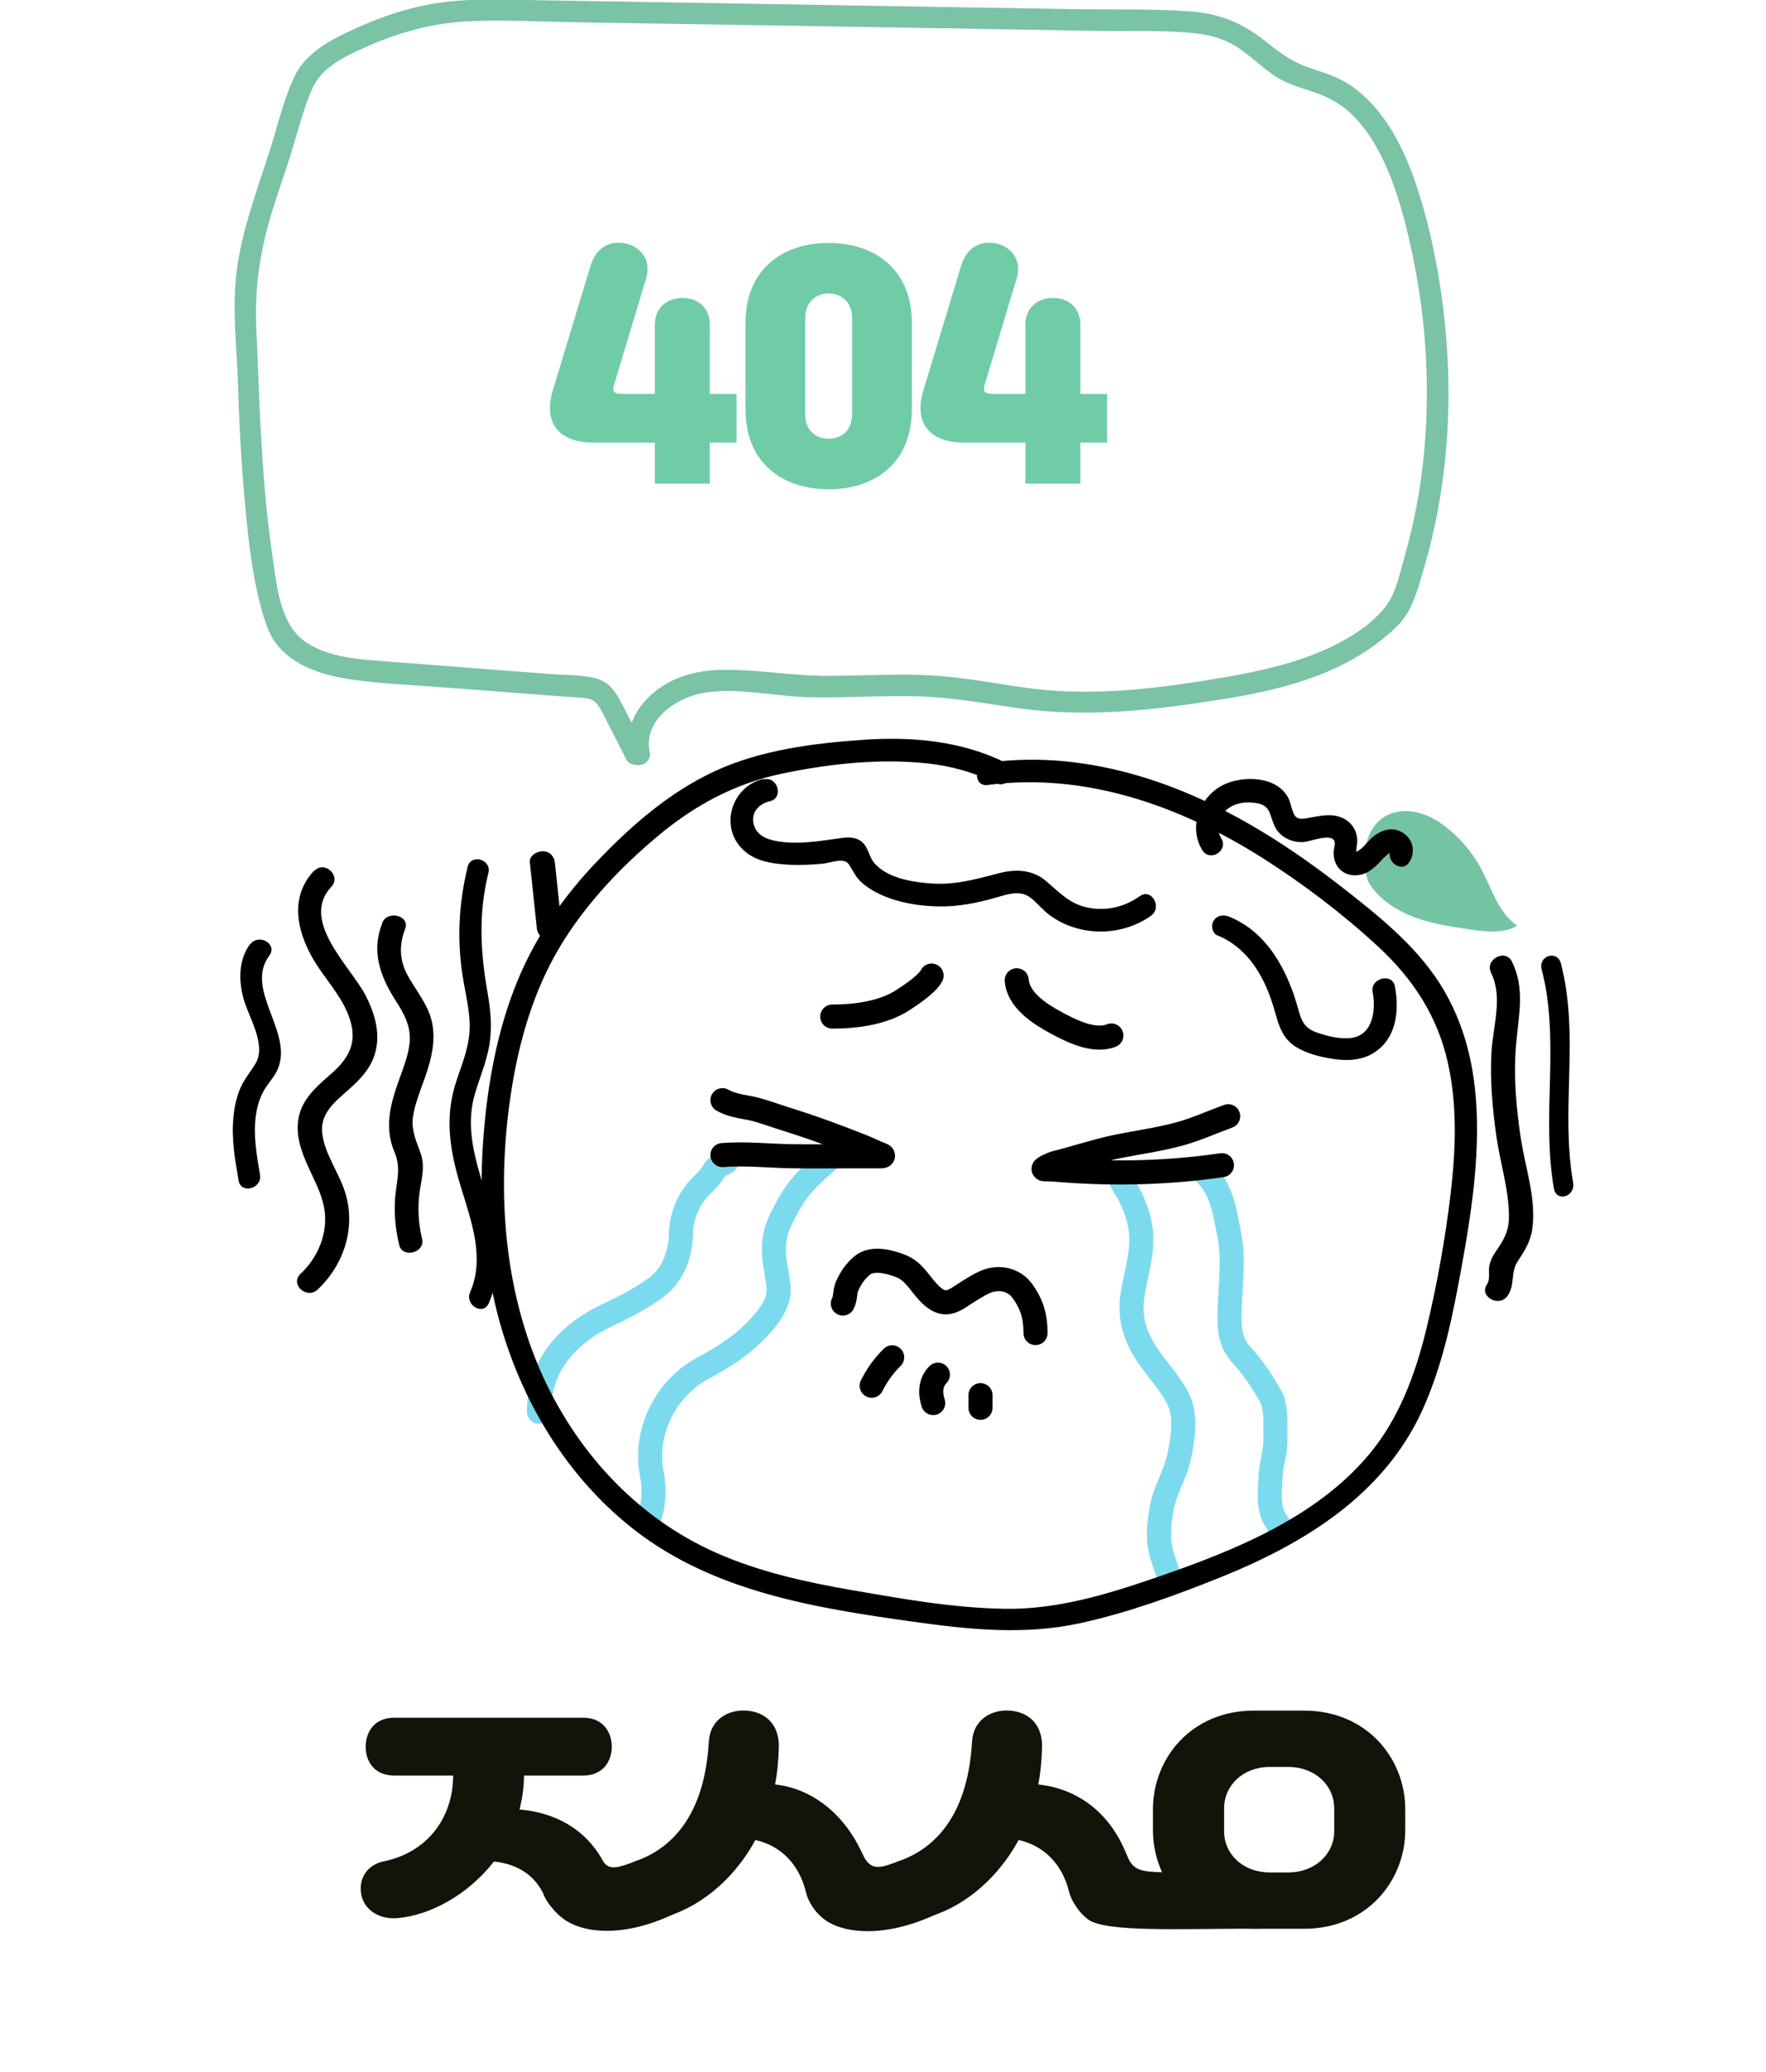 <svg width="220" height="258" viewBox="0 0 220 258" fill="none" xmlns="http://www.w3.org/2000/svg">
<g clip-path="url(#clip0_1275_3849)">
<path d="M80.289 93.183C79.274 91.202 78.312 89.221 77.27 87.266C76.548 85.901 75.667 84.804 74.09 84.429C72.273 84.001 70.243 84.081 68.373 83.92C66.048 83.733 63.724 83.572 61.399 83.385C56.99 83.037 52.555 82.716 48.147 82.368C44.834 82.127 41.2 81.913 38.288 80.092C34.787 77.897 34.467 72.731 33.906 68.983C33.158 63.951 32.784 58.865 32.49 53.805C32.249 49.495 32.142 45.186 31.929 40.876C31.688 35.736 32.436 30.971 33.986 26.046C34.814 23.396 35.749 20.826 36.551 18.149C37.245 15.793 37.887 13.357 38.875 11.082C40.104 8.244 43.23 6.906 45.876 5.728C49.75 4.015 53.784 2.917 58.006 2.676C62.227 2.435 66.636 2.676 70.911 2.757C75.186 2.837 79.781 2.917 84.217 2.971C92.847 3.105 101.504 3.265 110.134 3.399C118.764 3.533 127.875 3.694 136.718 3.854C140.887 3.934 145.215 3.694 149.356 4.202C151.2 4.443 152.856 5.005 154.406 6.049C156.009 7.147 157.399 8.566 159.055 9.61C160.498 10.493 162.101 10.948 163.704 11.483C165.601 12.099 167.204 13.036 168.62 14.455C170.624 16.489 172.04 19.113 173.109 21.736C174.472 25.162 175.38 28.83 176.102 32.417C177.384 38.734 177.918 45.186 177.705 51.637C177.571 55.545 177.17 59.427 176.422 63.255C176.021 65.316 175.54 67.35 174.953 69.385C174.365 71.419 173.911 73.882 172.601 75.542C170.41 78.352 166.723 80.307 163.464 81.565C160.204 82.823 156.517 83.653 152.963 84.268C144.921 85.66 136.665 86.758 128.516 85.741C124.375 85.205 120.26 84.349 116.092 84.108C111.924 83.867 107.382 84.161 103.053 84.161C98.725 84.161 94.557 83.385 90.308 83.412C86.915 83.412 83.629 84.215 81.064 86.57C78.873 88.578 77.751 91.362 78.365 94.334C78.713 96.02 81.304 95.297 80.93 93.611C80.129 89.703 84.19 86.892 87.556 86.303C91.778 85.553 96.186 86.678 100.435 86.811C105.004 86.945 109.572 86.597 114.141 86.704C118.47 86.811 122.665 87.588 126.939 88.203C135.383 89.381 143.719 88.444 152.082 87.106C159.215 85.982 166.483 84.215 172.227 79.584C173.537 78.54 174.846 77.362 175.594 75.863C176.502 74.096 177.01 72.008 177.571 70.108C178.747 66.039 179.521 61.889 179.976 57.687C180.751 50.673 180.537 43.579 179.548 36.566C178.88 31.908 177.865 27.25 176.342 22.78C174.819 18.309 172.361 13.384 168.193 10.6C166.697 9.583 165.013 9.074 163.303 8.512C161.112 7.789 159.509 6.638 157.746 5.219C154.86 2.891 151.975 1.686 148.261 1.418C143.772 1.097 139.257 1.204 134.768 1.151C130.279 1.097 125.897 0.99 121.462 0.936C103.294 0.642 85.125 0.321 66.957 0.026C62.815 -0.054 58.674 -0.241 54.559 0.374C50.444 0.99 46.651 2.382 42.99 4.149C40.478 5.353 37.833 6.986 36.631 9.636C35.536 12.019 34.841 14.589 34.12 17.078C32.49 22.512 30.299 27.812 29.524 33.461C28.856 38.333 29.524 43.258 29.657 48.157C29.791 52.467 30.005 56.75 30.379 61.033C30.806 66.065 31.287 71.259 32.65 76.131C33.104 77.737 33.665 79.396 34.814 80.655C37.059 83.117 40.425 84.108 43.605 84.59C47.612 85.178 51.727 85.312 55.788 85.634C60.33 85.982 64.846 86.33 69.388 86.678C70.483 86.758 71.606 86.811 72.701 86.918C73.957 87.026 74.384 87.481 74.972 88.605C76.014 90.559 76.976 92.54 77.991 94.521C78.766 96.047 81.091 94.708 80.289 93.183Z" fill="#7AC3A5"/>
<path d="M65.276 221.102C65.276 222.591 65.055 224 64.723 225.33C69.401 225.71 73.668 228.085 75.691 232.946C76.844 235.732 74.774 238.82 71.756 238.82C69.97 238.82 68.5 237.632 67.773 236.001C66.636 233.484 64.423 232.106 61.531 231.806C58.371 235.859 53.74 238.471 49.553 238.851C47.214 239.073 45.286 237.79 44.985 235.78C44.685 233.895 45.76 232.186 47.846 231.774C52.998 230.713 56.411 226.644 56.458 221.102H49.126C46.566 221.102 45.554 219.266 45.554 217.524C45.554 215.783 46.534 213.898 49.126 213.898H72.641C75.233 213.898 76.212 215.814 76.212 217.524C76.212 219.234 75.185 221.102 72.641 221.102H65.261H65.276Z" fill="#131309"/>
<path d="M96.567 222.212C101.924 222.782 106.981 227.167 108.688 234.625C109.272 237.158 107.502 238.821 104.911 238.821H104.31C102.382 238.821 100.849 237.411 100.375 235.527C99.506 232.028 97.151 229.796 94.101 229.131C90.988 234.846 85.884 238.393 81.143 239.074C79.057 239.375 76.971 238.171 76.623 236.081C76.275 234.039 77.255 232.456 79.389 231.68C84.288 229.891 87.828 225.315 88.302 216.86C88.475 214.169 90.641 212.854 93.027 213.013C95.492 213.219 97.072 214.849 97.025 217.541C96.978 219.156 96.851 220.692 96.551 222.196L96.567 222.212Z" fill="#131309"/>
<path d="M129.358 222.212C134.715 222.782 139.535 226.407 141.242 233.849C141.827 236.382 140.294 238.821 137.702 238.821H137.101C135.174 238.821 133.641 237.411 133.167 235.527C132.297 232.028 129.943 229.796 126.893 229.131C123.78 234.846 118.675 238.393 113.934 239.074C111.848 239.375 109.762 238.171 109.415 236.081C109.067 234.039 110.047 232.456 112.18 231.68C117.079 229.891 120.619 225.315 121.093 216.86C121.267 214.169 123.432 212.854 125.818 213.013C128.283 213.219 129.864 214.849 129.816 217.541C129.769 219.156 129.642 220.692 129.342 222.196L129.358 222.212Z" fill="#131309"/>
<path d="M143.628 225.316C143.628 218.919 148.448 213.014 156.192 213.014H162.45C170.209 213.014 175.06 218.904 175.06 225.316V227.881C175.06 234.277 170.209 240.183 162.45 240.183H156.192C148.432 240.183 143.628 234.293 143.628 227.881V225.316ZM166.211 225.189C166.211 222.323 163.824 220.028 160.458 220.028H158.199C154.833 220.028 152.494 222.339 152.494 225.189V228.055C152.494 230.873 154.833 233.169 158.199 233.169H160.458C163.824 233.169 166.211 230.857 166.211 228.055V225.189Z" fill="#131309"/>
<path d="M79.389 231.696C76.86 232.646 75.865 232.962 75.075 231.696C74.284 230.429 70.981 232.107 70.981 232.107L67.758 236.002C67.758 236.002 68.421 237.57 70.097 238.884C72.246 240.546 77.16 241.528 83.908 238.361C84.54 238.061 85.425 235.179 85.425 235.179L79.373 231.696H79.389Z" fill="#131309"/>
<path d="M112.148 231.694C109.62 232.644 108.482 233.103 107.423 230.839C106.112 228.021 103.741 232.106 103.741 232.106L100.517 236.001C100.517 236.001 100.976 237.695 102.667 238.993C104.816 240.656 109.92 241.511 116.684 238.344C117.316 238.043 118.201 235.162 118.201 235.162L112.148 231.678V231.694Z" fill="#131309"/>
<path d="M147.563 233.167C141.653 233.167 141.321 233.103 140.278 230.839C138.966 228.021 136.596 232.106 136.596 232.106L133.372 236.001C133.372 236.001 133.83 237.695 135.521 238.993C137.67 240.656 147.042 240.165 156.808 240.165C160.474 240.165 151.04 235.162 151.04 235.162L147.563 233.167Z" fill="#131309"/>
<path d="M170.104 108.54C169.77 106.13 170.187 103.359 172.16 101.918C173.383 101.004 175.05 100.81 176.551 101.17C178.051 101.53 179.385 102.334 180.552 103.331C182.192 104.689 183.553 106.379 184.554 108.263C185.86 110.729 186.694 113.694 189 115.273C187.277 116.299 185.11 116.021 183.137 115.744C180.747 115.384 178.329 115.052 176.05 114.165C173.772 113.278 171.66 111.865 170.437 109.787" fill="#74C4A3"/>
<path d="M90.5 144.691C88.311 145.704 89.456 145.708 87.68 147.351C85.852 149.042 84.869 151.342 84.821 153.73C84.774 156.108 83.899 158.677 81.831 160.25C79.943 161.686 77.757 162.774 75.589 163.803C70.297 166.313 67.142 170.404 67.142 175.794" stroke="#7CDAEF" stroke-width="3" stroke-linecap="round"/>
<path d="M103.679 144C102.401 145.182 101.058 146.226 99.936 147.543C98.816 148.858 98.038 150.295 97.295 151.822C96.68 153.085 96.411 154.247 96.411 155.628C96.411 157.233 96.841 158.683 96.989 160.261C97.19 162.397 95.523 164.307 94.054 165.802C92.226 167.662 89.972 169.088 87.615 170.344C82.831 172.894 80.222 178.427 81.187 183.425C81.621 185.674 81.438 187.543 80.696 189.603" stroke="#7CDAEF" stroke-width="3" stroke-linecap="round"/>
<path d="M139.43 146.543C139.821 147.548 140.563 148.427 141.001 149.43C141.663 150.943 142.153 152.467 142.18 154.113C142.219 156.545 141.487 158.791 141.099 161.158C140.643 163.944 141.308 166.254 142.878 168.648C144.146 170.58 145.881 172.313 146.861 174.411C147.805 176.43 147.33 179.359 146.883 181.426C146.398 183.669 145.071 185.672 144.69 187.947C144.348 189.985 144.15 191.949 144.843 193.962C144.991 194.395 145.626 196.366 145.716 196.324" stroke="#7CDAEF" stroke-width="3" stroke-linecap="round"/>
<path d="M150 146C152.306 148.133 152.595 151.053 153.18 154C153.735 156.796 153.258 160.28 153.18 163.075C153.119 165.273 153.139 167.093 154.752 168.848C156.191 170.414 157.407 172.246 158.396 174.076C158.716 174.667 158.863 175.962 158.877 176.62C158.896 177.588 158.877 178.559 158.877 179.527C158.877 180.979 158.329 182.352 158.287 183.786C158.239 185.44 157.962 186.922 158.527 188.551C158.794 189.316 159.466 189.879 159.466 190.69" stroke="#7CDAEF" stroke-width="3" stroke-linecap="round"/>
<path d="M125.365 95.022C119.797 92.238 113.617 91.709 107.52 92.127C101.423 92.544 94.769 93.38 89.062 96.025C83.355 98.67 78.678 102.791 74.474 107.163C70.27 111.535 66.763 116.547 64.452 122.172C61.919 128.353 60.722 135.036 60.221 141.663C59.719 148.29 60.053 154.806 61.418 161.239C63.84 172.627 69.825 183.375 79.096 190.56C89.034 198.245 101.646 200.25 113.784 201.948C120.771 202.923 127.62 203.647 134.607 202.115C140.593 200.807 146.523 198.635 152.202 196.351C162.53 192.175 172.386 186.132 177.174 175.635C179.791 169.898 181.016 163.661 182.129 157.479C183.187 151.66 184.078 145.757 183.995 139.826C183.911 133.895 182.825 128.465 179.986 123.508C176.868 118.051 171.717 114.013 166.818 110.198C156.823 102.457 145.437 96.053 132.631 94.8C129.429 94.493 126.2 94.549 123.026 94.967C121.272 95.19 121.245 97.974 123.026 97.751C135.303 96.136 147.191 100.425 157.436 106.94C162.447 110.143 167.291 113.818 171.662 117.856C176.032 121.893 179.039 126.488 180.348 132.252C181.573 137.626 181.35 143.25 180.71 148.68C180.069 154.11 179.011 160.041 177.675 165.555C176.339 171.068 174.279 176.693 170.52 181.148C167.207 185.102 162.976 188.081 158.466 190.476C153.956 192.871 148.917 194.764 143.961 196.463C137.781 198.579 131.573 200.472 124.975 200.333C118.377 200.194 112.364 199.08 106.183 198.022C100.393 197.02 94.574 195.739 89.174 193.344C79.151 188.889 71.607 180.535 67.264 170.567C62.364 159.234 61.835 146.202 63.979 134.173C65.065 128.186 66.93 122.367 70.187 117.187C73.249 112.314 77.258 108.082 81.629 104.379C86.334 100.369 91.484 97.556 97.581 96.303C103.344 95.106 109.524 94.438 115.398 95.05C118.405 95.357 121.328 96.164 124.028 97.501C125.615 98.308 127.035 95.886 125.42 95.106L125.365 95.022Z" fill="black"/>
<path d="M175.728 107.096C176.31 105.804 175.95 104.426 174.73 103.68C173.372 102.848 171.903 103.393 170.794 104.426C170.268 104.914 169.852 105.546 169.242 105.919C169.187 105.948 168.909 106.149 168.826 106.091C168.965 106.177 168.965 105.919 168.965 105.89C168.965 105.46 169.103 105.029 169.076 104.599C169.02 103.163 168.106 102.101 166.831 101.699C165.556 101.297 164.225 101.642 162.895 101.871C162.23 101.986 161.592 102.101 161.232 101.441C160.899 100.838 160.816 100.034 160.511 99.403C159.125 96.676 155.051 96.561 152.64 97.623C149.618 98.943 147.928 102.79 149.757 105.833C150.699 107.412 153.083 105.948 152.141 104.398C151.475 103.278 151.753 101.843 152.667 100.953C153.748 99.919 155.411 99.747 156.797 100.063C158.405 100.436 158.183 101.785 158.876 103.048C159.569 104.312 160.982 104.943 162.396 104.857C163.172 104.8 165.445 103.881 166.11 104.541C166.47 104.886 166.165 105.632 166.138 106.12C166.138 106.838 166.304 107.555 166.775 108.101C167.69 109.192 169.298 109.22 170.434 108.56C171.044 108.216 171.57 107.699 172.069 107.153C172.346 106.838 172.651 106.579 172.956 106.321C173.039 106.264 173.122 106.206 173.206 106.206C173.4 106.407 173.427 106.264 173.261 105.747C172.513 107.412 174.896 108.876 175.645 107.182L175.728 107.096Z" fill="black"/>
<path d="M95.091 97C91.129 97.907 89.511 103.037 92.663 105.899C94.198 107.317 96.374 107.572 98.355 107.685C99.75 107.742 101.173 107.685 102.568 107.543C103.545 107.43 105.107 106.75 105.721 107.6C106.251 108.365 106.53 109.13 107.256 109.811C107.981 110.491 108.846 111.001 109.767 111.426C111.971 112.418 114.426 112.815 116.826 112.872C119.42 112.928 121.904 112.418 124.387 111.681C125.81 111.256 127.233 110.859 128.46 111.851C129.269 112.503 129.911 113.325 130.748 113.949C134.431 116.669 139.676 116.669 143.387 114.034C144.838 112.985 143.443 110.548 141.992 111.596C140.151 112.9 138.002 113.438 135.77 113.07C133.371 112.673 132.087 111.228 130.33 109.726C128.572 108.223 126.396 108.195 124.247 108.79C121.429 109.527 118.835 110.236 115.905 110.009C113.645 109.839 110.548 109.357 108.93 107.487C108.288 106.75 108.204 105.673 107.507 104.964C106.809 104.256 105.861 104.227 104.94 104.341C102.178 104.709 99.388 105.248 96.597 104.709C95.398 104.482 94.198 103.944 93.891 102.612C93.528 101.138 94.589 100.061 95.9 99.778C97.658 99.381 96.904 96.632 95.147 97.057L95.091 97Z" fill="black"/>
<path d="M151.681 116.484C154.47 117.633 156.281 119.85 157.518 122.422C158.122 123.681 158.553 124.994 158.927 126.335C159.358 127.895 159.875 129.345 161.342 130.303C162.636 131.151 164.361 131.589 165.885 131.835C167.524 132.109 169.249 132.109 170.773 131.315C173.965 129.619 174.367 125.897 173.764 122.805C173.419 121.081 170.658 121.82 171.003 123.544C171.435 125.842 171.032 129.181 167.927 129.29C166.575 129.345 165.08 128.962 163.844 128.497C162.406 127.949 162.09 126.964 161.716 125.623C160.451 121.026 157.978 116.128 153.147 114.158C152.428 113.857 151.623 113.967 151.192 114.651C150.818 115.225 150.991 116.238 151.709 116.511L151.681 116.484Z" fill="black"/>
<path d="M39.135 108.416C35.791 111.943 37.164 116.664 39.553 120.302C41.016 122.496 42.897 124.578 43.643 127.106C44.479 129.91 43.434 131.799 41.284 133.687C39.762 135.02 38.179 136.353 37.463 138.242C36.656 140.436 37.254 142.685 38.149 144.74C39.135 147.017 40.478 149.184 40.508 151.711C40.538 154.238 39.403 156.793 37.433 158.626C36.089 159.903 38.179 161.847 39.553 160.598C42.986 157.376 44.389 152.627 42.926 148.267C42.15 145.962 40.568 143.824 40.18 141.408C39.732 138.797 41.583 137.298 43.434 135.687C45.076 134.243 46.48 132.688 46.868 130.549C47.316 128.244 46.569 125.911 45.494 123.856C43.553 120.246 37.343 114.609 41.284 110.415C42.538 109.082 40.448 107.11 39.164 108.443L39.135 108.416Z" fill="black"/>
<path d="M47.615 114.96C46.247 118.444 47.318 121.517 49.28 124.59C50.35 126.236 51.213 127.827 51.034 129.803C50.886 131.421 50.232 132.985 49.696 134.522C48.626 137.485 47.853 140.42 49.132 143.438C50.023 145.469 49.369 147.142 49.221 149.227C49.072 151.175 49.28 153.123 49.726 155.016C50.113 156.745 52.997 156.004 52.58 154.275C52.134 152.41 52.016 150.489 52.253 148.596C52.491 146.785 53.026 145.222 52.343 143.438C51.748 141.847 51.183 140.585 51.48 138.857C51.748 137.293 52.372 135.784 52.907 134.275C53.889 131.504 54.572 128.596 53.324 125.797C52.64 124.261 51.599 122.944 50.797 121.49C49.756 119.597 49.696 117.676 50.469 115.673C51.123 114 48.239 113.286 47.615 114.933V114.96Z" fill="black"/>
<path d="M58.243 108.025C57.162 112.443 56.918 116.943 57.621 121.443C57.973 123.79 58.649 126.136 58.486 128.511C58.324 130.885 57.351 132.956 56.702 135.109C55.377 139.444 56.107 143.53 57.405 147.781C58.703 152.033 60.433 156.644 58.568 160.895C57.865 162.497 60.19 163.905 60.893 162.276C62.542 158.493 62.137 154.49 61.055 150.57C59.784 145.876 57.757 141.321 59.108 136.407C59.703 134.281 60.622 132.266 60.974 130.057C61.325 127.848 61.109 125.722 60.731 123.569C59.838 118.517 59.595 113.74 60.839 108.716C61.271 107.004 58.649 106.258 58.243 107.97V108.025Z" fill="black"/>
<path d="M66.007 107.383L66.879 115.617C66.941 116.336 67.533 117.027 68.436 116.999C69.215 116.972 70.087 116.391 69.993 115.617L69.121 107.383C69.059 106.664 68.467 105.973 67.564 106.001C66.785 106.028 65.913 106.609 66.007 107.383Z" fill="black"/>
<path d="M31.163 117.547C29.749 119.452 29.721 121.918 30.276 124.131C30.858 126.513 33.244 129.988 31.857 132.397C31.219 133.49 30.414 134.359 29.915 135.563C29.416 136.768 29.194 137.889 29.083 139.122C28.805 141.756 29.277 144.418 29.721 146.995C30.026 148.761 32.717 148.004 32.384 146.239C31.968 143.829 31.524 141.279 31.885 138.842C32.051 137.665 32.412 136.516 33.05 135.507C33.66 134.555 34.437 133.798 34.77 132.677C36.184 128.166 30.498 123.095 33.549 119.004C34.631 117.547 32.218 116.174 31.163 117.603V117.547Z" fill="black"/>
<path d="M185.747 121.145C187.252 124.133 185.988 127.819 185.807 130.947C185.596 134.522 185.927 138.125 186.439 141.672C186.921 144.94 188.005 148.291 187.975 151.587C187.975 153.346 187.282 154.491 186.289 155.916C185.927 156.446 185.657 157.005 185.536 157.619C185.386 158.345 185.687 159.295 185.235 159.937C184.212 161.473 186.8 162.87 187.824 161.334C188.757 159.965 188.155 158.457 189.058 157.088C189.961 155.72 190.684 154.575 190.895 152.955C191.376 149.352 190.082 145.61 189.51 142.091C188.878 138.069 188.516 133.992 188.878 129.942C189.179 126.423 190.022 123.072 188.336 119.72C187.523 118.1 184.934 119.497 185.747 121.117V121.145Z" fill="black"/>
<path d="M192.061 120.739C194.377 129.61 191.986 139.013 193.58 147.997C193.903 149.76 196.294 149.004 195.97 147.241C194.377 138.23 196.792 128.911 194.451 119.983C194.003 118.248 191.588 119.004 192.061 120.739Z" fill="black"/>
<path d="M105 162.322C105.341 161.715 105.223 160.859 105.514 160.19C105.968 159.15 106.569 158.267 107.44 157.561C108.707 156.532 110.92 157.128 112.285 157.685C114.008 158.388 114.717 160.121 116.041 161.327C117.975 163.088 119.077 161.729 120.948 160.617C122.2 159.872 123.102 159.25 124.573 159.284C125.58 159.307 126.662 159.827 127.266 160.634C128.543 162.344 129 163.902 129 166" stroke="black" stroke-width="3" stroke-linecap="round"/>
<path d="M152.225 145.096C145.732 146.041 139.096 146.229 132.55 145.736C131.739 145.675 130.951 145.604 130.138 145.604C129.507 145.604 131.237 144.867 131.379 144.833C133.919 144.22 136.407 143.356 138.968 142.819C141.576 142.273 144.234 141.931 146.815 141.239C148.977 140.659 150.923 139.756 153 139" stroke="black" stroke-width="3" stroke-linecap="round"/>
<path d="M90 143.837C92.834 143.608 95.699 143.929 98.549 143.978C101.176 144.022 103.806 143.986 106.434 143.986C107.556 143.986 108.678 143.986 109.799 143.986C110.025 143.986 110.085 143.892 109.85 143.804C109.041 143.502 108.266 143.101 107.463 142.78C104.326 141.528 101.115 140.348 97.886 139.345C96.28 138.847 94.575 138.161 92.915 137.892C91.98 137.74 90.809 137.472 90 137" stroke="black" stroke-width="3" stroke-linecap="round"/>
<path d="M116.84 171.18C115.899 172.121 115.842 173.489 116.251 174.715" stroke="black" stroke-width="3" stroke-linecap="round"/>
<path d="M122.144 173.734V175.306" stroke="black" stroke-width="3" stroke-linecap="round"/>
<path d="M111.143 169.02C110.064 170.099 109.263 171.208 108.59 172.555" stroke="black" stroke-width="3" stroke-linecap="round"/>
<path d="M103.679 126.59C106.58 126.59 110.016 126.149 112.497 124.527C113.461 123.897 115.528 122.536 116.054 121.482" stroke="black" stroke-width="3" stroke-linecap="round"/>
<path d="M126.662 122.072C126.85 124.519 129.47 126.215 131.398 127.267C133.306 128.308 136.233 129.833 138.448 128.947" stroke="black" stroke-width="3" stroke-linecap="round"/>
<path d="M77.546 49.048C76.547 49.048 76.251 48.826 76.473 48.012L80.58 34.359C81.098 32.102 79.507 30.474 77.546 30.252C75.659 30.03 74.142 31.029 73.513 33.286L68.814 48.789C67.741 52.6 69.517 55.116 73.994 55.116H81.579V60.222H88.424V55.116H91.754V49.048H88.424V40.427C88.424 38.133 86.722 37.097 85.02 37.097C83.318 37.097 81.579 38.133 81.579 40.427V49.048H77.546ZM103.232 60.925C109.078 60.925 113.592 57.558 113.592 51.009V40.168C113.592 33.656 109.078 30.252 103.232 30.252C97.386 30.252 92.872 33.656 92.872 40.168V51.009C92.872 57.558 97.386 60.925 103.232 60.925ZM103.232 54.635C101.937 54.635 100.309 53.895 100.309 51.527V39.65C100.309 37.356 101.937 36.542 103.232 36.542C104.527 36.542 106.155 37.356 106.155 39.65V51.527C106.155 53.895 104.527 54.635 103.232 54.635ZM123.708 49.048C122.709 49.048 122.413 48.826 122.635 48.012L126.742 34.359C127.26 32.102 125.669 30.474 123.708 30.252C121.821 30.03 120.304 31.029 119.675 33.286L114.976 48.789C113.903 52.6 115.679 55.116 120.156 55.116H127.741V60.222H134.586V55.116H137.916V49.048H134.586V40.427C134.586 38.133 132.884 37.097 131.182 37.097C129.48 37.097 127.741 38.133 127.741 40.427V49.048H123.708Z" fill="#70CCA6"/>
</g>
<defs>
<clipPath id="clip0_1275_3849">
<rect width="220" height="258" fill="white"/>
</clipPath>
</defs>
</svg>
